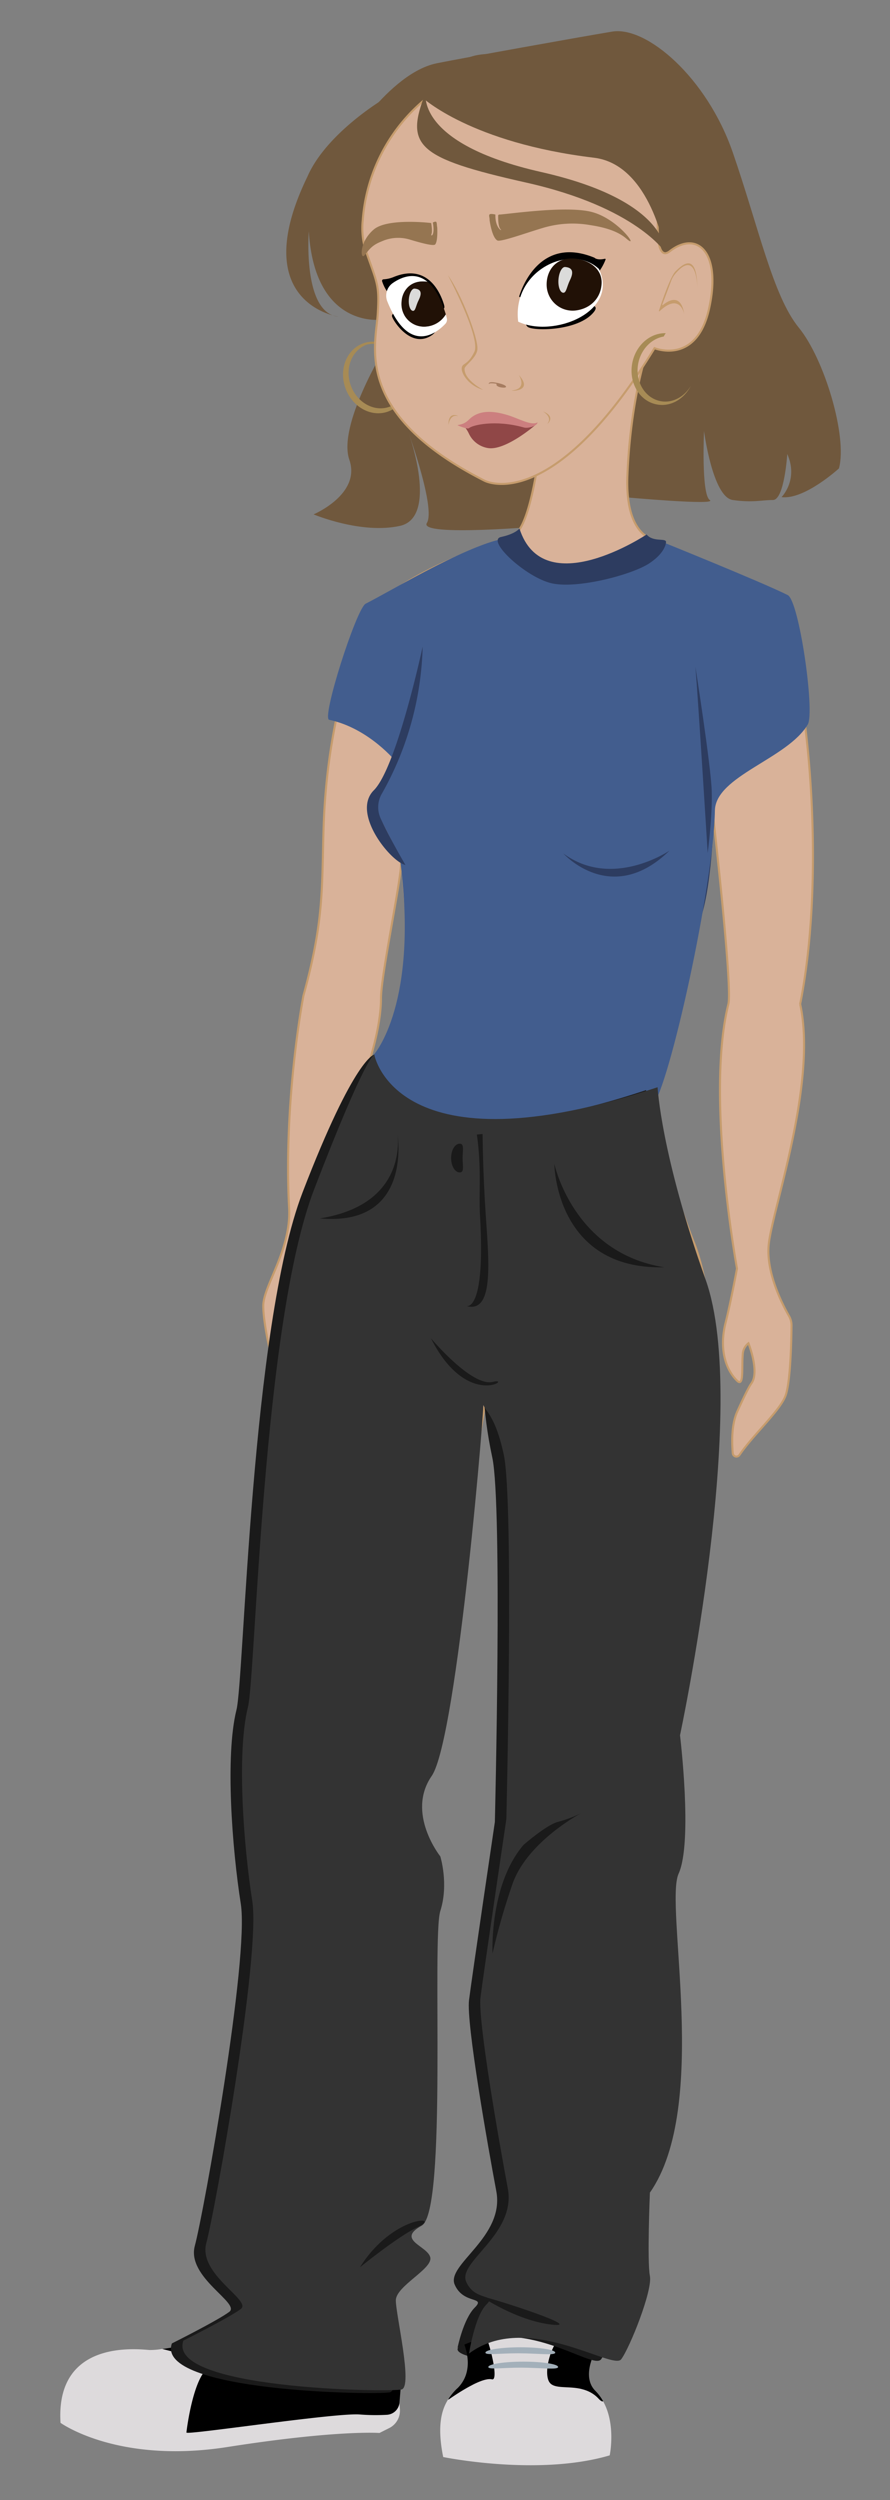 <svg xmlns="http://www.w3.org/2000/svg" viewBox="0 0 310 870"><rect x="0" y="0" width="310" height="870" fill="#808080" stroke="none"/><defs><style>.cls-1{fill:#1a1a1a;}.cls-2{fill:#70583d;}.cls-3{fill:#d9b299;stroke:#c69c6d;stroke-miterlimit:10;stroke-width:0.71px;}.cls-4{fill:#c69c6d;}.cls-5{fill:#2d3c60;}.cls-6{fill:#a67c60;}.cls-7{fill:none;}.cls-8{fill:#a78b55;}.cls-9{fill:#fff;}.cls-10{fill:#211106;}.cls-11{fill:#dbdbda;}.cls-12{fill:#957551;}.cls-13{fill:#904747;}.cls-14{fill:#cc7f7f;}.cls-15{fill:#7b4a66;}.cls-16{fill:#fae2f0;}.cls-17{fill:#425d8e;}.cls-18{fill:#dddadc;}.cls-19{fill:#a3b0ba;}.cls-20{fill:#333;}</style></defs><title>julie_4</title><g id="Game_over" data-name="Game over"><g id="julie_tøj_4" data-name="julie tøj 4"><ellipse class="cls-1" cx="184.37" cy="817.53" rx="25" ry="4.5"/><g id="julie_tøj_3" data-name="julie tøj 3"><g id="julie_uden_tøj" data-name="julie uden tøj"><path class="cls-2" d="M146.25,35.68s-7,4.27-15,17.27-10,20-10,20,4.57-30.52,8.29-34.76S142.22,24,152.22,22s49-9,61-11,33,16,42,42,14,50,23,61,17,38,14,49c0,0-12,11-20,10,0,0,6-6,2-15,0,0-1,16-5,16s-7,1-14,0-10-24-10-24-1,22,2,24-30-1-30-1l-3-23,10.5-55.5-1-24-16-36Z"/><path class="cls-2" d="M134.14,121s-16.62,27-12.46,39-12.46,19-12.46,19,16.61,7,30.11,4,3.12-32,3.12-32,9.34,26,6.23,31,41.54,1,41.54,1l-3.12-21Z"/><path class="cls-3" d="M278.72,349.45c6,28-10,72-11,84-.81,9.65,4.85,20.59,7.1,24.51a6.57,6.57,0,0,1,.88,3.4c-.05,5.14-.36,19.23-2,24.09-1.75,5.24-11.11,13.53-16.13,20.87a1.28,1.28,0,0,1-2.34-.61c-.33-3.83-.43-9.84,1.47-14.26,0,0,3.66-8.21,5-10,3-4-1-14-1-14a5.19,5.19,0,0,0-2,4c-.37,4.58.45,11.45-2,9-4.53-4.52-6-12-4-20s4-19,4-19-11-60-3-92c1.47-5.9-5.08-63.35-5.08-63.35s-5.92,41.35-8.92,47.35-12.16,51-12.16,51c0,6,8.34,33.47,14.16,48,10,25,6.84,78,6.84,78-.16,31-13.84,90-15.84,111s-5,69-6,86c-1.19,20.19-23,85-28,97s9,42,9,45-22,7-30,4-12-1-17-4,3-14,6-22,15-24,16-42-1-139,2-155-11-173-14-153c-3.12,20.77-23.85,144.08-32.85,156.08s0,43-1,67-6.15,90.92-8.15,98.92,7,31,4,37c-2.24,4.48-12,10-22,4s-36,0-43,1-28-1-34-7,8-6,16-7,49-23,60-38,5-150,5-157-12-118-12-118-1-55,1-75c1.9-19,26.84-73,34.84-85,5.71-8.57,5.3-15.61,4.6-18.93a53.22,53.22,0,0,1-.92-7c-.74-10.6-2.52-33-2.52-28.07,0,6-7,38.94-7,47,0,12-6,32-18,56-4.21,8.42-11,36-11,36l-1,46-3-1c-4-4-8-23-8-30s9.76-19.46,9-34c-2-38,5-74,5-74,7.16-26,6.38-37,7-58,1-34,9.15-58.92,15.15-72.92s44.69-27.08,50.69-29.08,9.16-28,9.16-28l24.84-29,12.16-5s-5.16,16-6.16,41c-.75,18.75,6.93,22.32,10.83,22.92,3.59.57,5,6.19,8.48,7.16l29,10c11.43,6.09,22.85,88.92,11.85,143.92"/><path class="cls-4" d="M155.64,440.06s3.58,22.28,10.93,15.93c0,0,4,11.55,11.17-10.27,0,0-5.65,22.1-11.45,11.76C166.29,457.48,157.45,463.55,155.64,440.06Z"/><path class="cls-5" d="M242.57,323.21c9.5-18.41,5.65-89.26,5.65-89.26,3,33-6.18,85.9-6.95,89.75L240.22,333S241.92,324.47,242.57,323.21Z"/><path class="cls-6" d="M175.69,361.47s-3.05-1.94-3.59,3.72c-.72,7.54,2.08,8.52,3,5.66s-.08-4.61-1.05-4.74c-1.42-.19-1,0-1,0S173.65,360.18,175.69,361.47Z"/><g id="hovede"><path class="cls-2" d="M132.93,111.23s-23.28,3.44-25.37-30.74c0,0-2.25,28.61,10.41,29.73,0,0-32.4-4.42-10.87-48.8,6.92-15.84,28.63-28.57,30.2-28.95a44.68,44.68,0,0,1,10.53-.87L133.17,78.39Z"/><path class="cls-7" d="M127.75,119.92c-5.27,2-7.74,8.38-5.52,14.34s8.29,9.21,13.55,7.25a9.1,9.1,0,0,0,3.5-2.35,11.76,11.76,0,0,1-10.78-7.69,11.32,11.32,0,0,1,2.34-12.11A8.74,8.74,0,0,0,127.75,119.92Z"/><path class="cls-8" d="M135.78,141.51c-5.26,2-11.33-1.29-13.55-7.25s.25-12.38,5.52-14.34a10.7,10.7,0,0,1,3.43-.22c.14-.13-.06-.59.08-.72a10.13,10.13,0,0,0-4.83.53c-5.78,2.15-8.49,9.19-6.05,15.73s9.08,10.1,14.86,7.95a10.12,10.12,0,0,0,5-4.07,8,8,0,0,1-1,0A9.1,9.1,0,0,1,135.78,141.51Z"/><path class="cls-3" d="M160.71,26.51a60.47,60.47,0,0,0-34.36,50.1,26.48,26.48,0,0,0,.75,9.67c4.18,12.31,5.18,12.38,4.44,23.35s-8.35,34.52,37.19,57.64c0,0,23.2,12.6,59.25-46.1,0,0,14.63,6,19-13.75s-4.16-27.35-13.68-20,.11-46.1.11-46.1L173.66,20.27Z"/><path class="cls-2" d="M148.31,32.09s-4.21,17.75,40.22,27.78,43.21,28,43.21,28-10-15.71-48.47-24.33S141,50.64,148.31,32.09Z"/><path class="cls-4" d="M156,95.75s11.55,21.83,9.22,26.69-4.26,3.72-4.4,5.71,2.59,6.19,7.51,7.53c0,0-6.78-3.47-6.51-7.46.07-1,4.26-3.72,4.47-6.71C166.59,117.52,160.61,102.08,156,95.75Z"/><path d="M181.08,103.38a.22.22,0,0,1-.23-.28c.79-2.6,7.14-21.24,26.21-13.42,0,0,.85,1,3.61.37a.21.21,0,0,1,.26.27,17.41,17.41,0,0,1-6.48,8.21C199.6,101.9,183.51,103.2,181.08,103.38Z"/><path d="M184.55,111.21s-2.41.86-.84,2.46,17.6,1.68,23.06-5S184.55,111.21,184.55,111.21Z"/><path class="cls-9" d="M180.49,111.94c-2.22-18,18.55-27.48,28.14-18.32C215.79,108.54,192.67,117.75,180.49,111.94Z"/><path d="M152.16,106.51a.5.5,0,0,1,.24.09c.56.4,3.11,2.1,2.19-.77-1-3.23-5.27-14.54-17.65-9.36a10.79,10.79,0,0,1-3.35.73.53.53,0,0,0-.49.7,14,14,0,0,0,2.44,4.49C137.29,104.4,150.68,106.3,152.16,106.51Z"/><path d="M137.59,109a1,1,0,0,0-1.06.93c-.07,1,6.24,11.45,13.56,6.93S137.59,109,137.59,109Z"/><path class="cls-10" d="M209.55,98.69c-.25,5-3.8,8.76-9.2,9.38a9.07,9.07,0,0,1-9.94-8.6c-.2-5,2.83-9.29,8.12-9.51S209.85,92.79,209.55,98.69Z"/><path class="cls-11" d="M198.5,97.55c-1.09,2.23-1.23,4.42-2.33,4.33s-1.84-2.16-1.65-4.63,1.23-4.42,2.33-4.34C199.84,93.14,199.69,95.13,198.5,97.55Z"/><path class="cls-9" d="M155.26,109.35a8.79,8.79,0,0,1-6.84,4.25,7.85,7.85,0,0,1-8.59-7.44c-.17-4.29,2.45-8,7-8.21a11.91,11.91,0,0,1,2.06.11c-4.31-3.56-9-1.68-12,.38a5.36,5.36,0,0,0-2,6.41c7.65,19.06,17.41,10.83,20.23,7.84a2.09,2.09,0,0,0,.5-2C155.52,110.22,155.39,109.79,155.26,109.35Z"/><path class="cls-10" d="M146.85,98c-4.57.19-7.19,3.92-7,8.21a7.85,7.85,0,0,0,8.59,7.44,8.79,8.79,0,0,0,6.84-4.25c-1.81-5.88-4-9.37-6.35-11.29A11.91,11.91,0,0,0,146.85,98Z"/><path class="cls-11" d="M145.83,104.44c-1,1.93-1.07,3.82-2,3.74s-1.59-1.86-1.43-4,1.07-3.82,2-3.75C147,100.63,146.86,102.35,145.83,104.44Z"/><path class="cls-4" d="M242.9,100.61S243,86,235.09,95.43a8.11,8.11,0,0,0-1.4,2.55l-3,8c0,.14.09.27.2.18,1.44-1.21,6.25-4.6,7.43,3.15,0,0-1.41-7.73-8.59-1a.14.14,0,0,1-.22-.16c.76-2.36,3.93-11.9,5.81-13.75C237.45,92.34,242.82,87.05,242.9,100.61Z"/><path class="cls-12" d="M170.53,76.6s.77,6,2.7,7.08c1.11.62,10.07-2.64,15.78-4.34a35.87,35.87,0,0,1,16.6-1c6,.9,10,2.47,12.56,4.7,4.77,4.14-2.72-7.08-12.43-9.37-9-2.11-28.89.87-31.85,1a.39.39,0,0,0-.37.4c0,1.19,0,3.79.8,4.65,1,1-1.92-.06-1.77-5.06,0,0-1.6-.4-2-.06S170.56,75.6,170.53,76.6Z"/><path class="cls-12" d="M152.29,79.12s.29,4.78-.71,5.94c-.57.66-4.88-.51-8.57-1.61a14.07,14.07,0,0,0-10.07.55c-3.51,1.37-4.33,2.88-6,4.87-1.41,1.7-1.94-4.6,3.24-9,4.8-4.09,20-2.26,20-2.26s.52,2.8.11,3.84,1.35.72.47-4c0,0,.91-.51,1.18-.22S152.11,78.19,152.29,79.12Z"/><path class="cls-2" d="M147.18,34S164,49.74,206.9,54.89c19.89,2.39,24.84,33,24.84,33L239.1,38.3,209.8,26.93s-36.22-12.87-47.68-6.35S147.18,34,147.18,34Z"/><path class="cls-7" d="M222.29,126.4c-1.23,6.19,2.22,12.09,7.68,13.18,4.23.83,8.41-1.46,10.67-5.39a10.21,10.21,0,0,1-2.32-.2c-5.8-1.21-9.55-7.22-8.39-13.43a12.18,12.18,0,0,1,1.22-3.45C226.93,117.83,223.27,121.46,222.29,126.4Z"/><path class="cls-8" d="M230,139.58c-5.46-1.09-8.91-7-7.68-13.18,1-4.94,4.64-8.57,8.86-9.29a9.72,9.72,0,0,1,.71-1.16c-5.4-.15-10.43,4.15-11.65,10.32-1.34,6.79,2.43,13.26,8.43,14.45,4.85,1,9.65-1.84,12-6.53h0C238.38,138.12,234.2,140.41,230,139.58Z"/><path class="cls-6" d="M170.33,133.89s-.8-1.3,2.26-.76c4.07.72,4.38,1.82,2.78,1.77s-2.45-.62-2.45-1c0-.52.09-.34.09-.34S169.79,133,170.33,133.89Z"/><path class="cls-4" d="M178.28,135.88c-.3.22,7.68.4,2.43-5.39C180.71,130.49,183.92,135.36,178.28,135.88Z"/><path class="cls-4" d="M190.69,147.4c0,.25,3.05-2.48-1.57-4.22C189.12,143.18,192.56,145.07,190.69,147.4Z"/><path class="cls-4" d="M159.5,144.81c.23-.08-3.47-1.85-3.28,3.09C156.22,147.9,156.63,144,159.5,144.81Z"/><path class="cls-13" d="M161.37,148a11.39,11.39,0,0,1,2,3,8.89,8.89,0,0,0,6.78,4.95c6.09.79,16.22-7.95,16.22-7.95l-9.9-2.57L161.37,148Z"/><path class="cls-14" d="M159.37,148s3.48,1.52,4,1c1-1,9-3.09,19.17-.22,1.45.42,4.74-.68,4.67-1.79,0-.1.08-.05,0,0-2.09,1.26-6.41-1.31-10.25-2.5-3.36-1-9.49-2.6-13.59,1.51C161.37,148,159.64,147.69,159.37,148Z"/></g></g><path class="cls-15" d="M174.51,476.82c4.4-12.46,49.86-48.53,62.47-58.36-1.72-5.08-3.42-10.46-4.9-15.48-68.71,45.41-106-6.84-111-14.68-2.32,5.25-4.62,10.68-6.74,16,11.08,5.09,48.18,64.92,55,72.81a2.44,2.44,0,0,0,1.87.85H173A1.63,1.63,0,0,0,174.51,476.82Z"/><path class="cls-16" d="M114.28,764c-1.08,12.2-2.75,21.23-5.24,24.55C97.42,804,52.67,824.92,44.22,826S22.41,828.83,28.75,835s28.53,8.27,35.92,7.24,34.86-7.24,45.43-1,20.88.49,23.24-4.13c3.17-6.21-6.34-30-4.23-38.26.81-3.15,5.6-16.21,11.29-32.54a3.37,3.37,0,0,0-1.12.46C128.83,773.34,118.16,766.84,114.28,764Z"/><path class="cls-16" d="M182.29,778c0,3.3-.08,5.88-.17,7.56-.93,18.16-13.59,34.38-16.73,42.46s-11.58,19.24-6.23,22.23,9.58.94,18.12,3.9,31.92-1.23,31.9-4.25-15.13-33.17-9.89-45.3c1.52-3.52,4.51-11.53,8-21.63C201.51,785.88,192.58,781.53,182.29,778Z"/><path class="cls-17" d="M178.22,187s11,32,51,1c0,0,35.81,14.41,45.15,19.08,4,2,9.52,40.68,7,45-7,12-32.15,17.92-32.36,30C248.57,308,233.22,378,227.22,385s-100,14.52-97-18c0,0,16-17.61,9-69l-9.28-18.18,8.19-14.51s-9.41-11.81-23.41-14.81c-3,0,9.42-38.81,12.65-40.42C137.37,205,165.37,188,178.22,187Z"/><path class="cls-5" d="M147.22,225s-9,42-17,50,6,25,11,26c0,0-4.93-8.29-8.63-16.18a9.36,9.36,0,0,1,.47-8.72A109.13,109.13,0,0,0,147.22,225Z"/><path class="cls-5" d="M196.22,297s16.72,18.75,37-1C233.22,296,213.29,309.62,196.22,297Z"/><path class="cls-5" d="M242.22,232s5.36,34.15,5.68,43.08-1.4,21.77-1.4,21.77S243.22,244,242.22,232Z"/><path class="cls-5" d="M180.92,183.87s-1.13,1.86-6.42,3S183.22,201,192.22,203s28-3,34-7c4.16-2.77,5.54-5.5,5.77-7.25s-4.38.11-6.77-2.75C225.22,186,189.22,210,180.92,183.87Z"/></g><g id="sko2"><g id="sko2-2" data-name="sko2"><path class="cls-18" d="M52.12,817.79a25.84,25.84,0,0,0,4.41-.38c2.34.57,4.11,1,4.11,1,8.84-4.28,41.39-7.53,41.39-7.53l-7.37-2.22-1-.12,1.92-1.34,43.16,23.94.55,7.24a6.78,6.78,0,0,1-3.71,6.57l-3.41,1.71s-14.61-1.12-52.92,4.88-58.17-8.41-58.17-8.41C19.32,814.29,47.25,817.41,52.12,817.79Z"/><path d="M94.1,812.54c-9.75,1-25.12,3-31.53,5.67a3.94,3.94,0,0,1-1.93.23c-1.07-.21-2.59-.66-4.11-1,9.59-1.33,30-5.73,33.45-6.49a2.6,2.6,0,0,0,.93-.4l2.79-1.95,1,.12h0C97,809.56,96.56,812.28,94.1,812.54Z"/><path d="M118.38,818.42a4.7,4.7,0,0,0-2.28-.33c-6.32.66-36.14,3.81-42.32,5.31S65,845.52,64.94,846.51s51.83-6.94,60.35-6.29a70.21,70.21,0,0,0,9.49.11,4.66,4.66,0,0,0,4.37-4.31l.44-5.39a4.82,4.82,0,0,0-3-4.83Z"/></g><path class="cls-19" d="M75.64,813.63c.92-.78,4.76,1,8.6,4s6.19,6.07,5.28,6.84"/><path class="cls-19" d="M84.29,812.3c.92-.77,4.76,1,8.59,4s6.2,6.07,5.29,6.84"/><path class="cls-19" d="M66.93,815.93c.91-.77,4.76,1,8.59,4s6.2,6.06,5.28,6.84"/></g><path class="cls-18" d="M207.35,818.33l-.67-.2.29.94C207.19,818.6,207.35,818.33,207.35,818.33Z"/><path class="cls-18" d="M161.86,815.39a9.89,9.89,0,0,1,.43,1l.67-2Z"/><path class="cls-18" d="M210.08,835.64c-.31.17-.81-.08-1.57-.89-5.85-6.27-14.79-2.19-17.14-5.72-1.81-2.71-.35-10.3,2.9-14.7l-23.9-7.3-2.88,2.82a4.06,4.06,0,0,1,.88,1.18c2.49,4.8,5.4,17.6,3,17-4-1-15.25,7.07-15.25,7.07l.1-.31c-2.52,3.85-4,9.54-1.85,20.24,0,0,33,6.8,58-.58C212.37,854.45,214.64,843.75,210.08,835.64Z"/><path d="M156.22,834.79a23.22,23.22,0,0,1,3.15-3.76"/><path d="M171.37,828c2.4.6-.51-12.2-3-17a4.06,4.06,0,0,0-.88-1.18L163,814.31l-1.59.72c1,2.4,3.72,10.28-2,16a23.22,23.22,0,0,0-3.15,3.76l-.1.31S167.37,827,171.37,828Z"/><path d="M191.37,829c2.35,3.53,11.29-.55,17.14,5.72.76.81,1.26,1.06,1.57.89a16.56,16.56,0,0,0-2.71-3.61c-4.12-4.12-1.46-10.75-.4-13l-.29-.94-12.41-3.8C191,818.73,189.56,826.32,191.37,829Z"/><path class="cls-19" d="M170.09,823.68c.08-1,5.59-1.85,12.3-1.84s12.09.86,12,1.89-6.08.22-12.79.2S170,824.71,170.09,823.68Z"/><path class="cls-19" d="M169.09,818.68c.08-1,5.59-1.85,12.3-1.84s12.09.86,12,1.89-6.08.22-12.79.2S169,819.71,169.09,818.68Z"/><path class="cls-1" d="M130.37,367s3.36,42.71,94.68,12.35c0,0,1.16,23.31,16.74,67s-8.93,158.51-8.93,158.51,4.51,37.16-.49,48.16,7,78-14,108c0,0,0,22,1,27s-7,29-10,33-27-16-50-4c0,0,2-10,6-14s-4-1-7-8,17.5-16.5,14.5-32.5-10.5-58.5-9.5-66.5,9-62,9-62,2.69-110.17-.9-126.83-3.6-30.67-2.6-34.67S155.37,606,146.37,619s3,28,3,28,3,9.62,0,19,2.5,104.5-6.5,109.5,2,7,3,11-12,10-12,15,6,30,2,31-82,0-76-17c0,0,16-8,20-11s-15-12-12-23,19-100,16-119-5.5-51.5-1.5-67.5c2.68-10.72,5-133.12,23-180C123.57,367.72,130.37,367,130.37,367Z"/><path class="cls-20" d="M130.37,367s7.36,41.71,98.68,11.35c0,0,1.16,23.31,16.74,67s-8.93,158.51-8.93,158.51,4.51,37.16-.49,48.16,11,81-10,111c0,0-1,24,0,29s-7,25-10,29-33-17-53-2c0,0,2-13,6-17s-4-1-7-8,17.5-16.5,14.5-32.5-10.5-58.5-9.5-66.5,9-62,9-62,2.69-110.17-.9-126.83-8.1-15.17-7.1-19.17-9,118-18,131,3,28,3,28,3,9.62,0,19,2.5,104.5-6.5,109.5,2,7,3,11-12,10-12,15,6,30,2,31-82,0-76-17c0,0,16-8,20-11s-15-12-12-23,19-100,16-119-5.5-51.5-1.5-67.5c2.68-10.72,5-133.12,23-180C127.57,366.72,130.37,367,130.37,367Z"/><path class="cls-1" d="M231.37,441c-38,1-38.29-36-38.29-36S199.65,436,231.37,441Z"/><path class="cls-1" d="M111.37,424c33,3,27-30,27-30S143.08,419,111.37,424Z"/><path class="cls-1" d="M161.13,403c0,2.76.66,5-1,5s-3-2.24-3-5,1.34-5,3-5S161.13,400.27,161.13,403Z"/><path class="cls-1" d="M162.37,454.47s6.86,2.78,4.81-31.65c-.44-7.44.59-16.78-1.09-28l2-.21s.11,13.76,1.09,28C170.35,439.73,172,457.18,162.37,454.47Z"/><path class="cls-1" d="M150.08,465.68s14.26,17.06,21.6,15.2S162.88,491,150.08,465.68Z"/><path class="cls-1" d="M171.56,679.78S170.37,656,182.37,642c0,0,8-7,12-8a45.37,45.37,0,0,0,8-3s-19,10-24,25A233.41,233.41,0,0,0,171.56,679.78Z"/><path class="cls-1" d="M167.37,799s12.36,8.52,24.71,9.94S172.37,800,167.37,799Z"/><path class="cls-1" d="M125.37,789s13.4-10.88,20.15-14C154.37,771,136.87,770.66,125.37,789Z"/></g></g></svg>
